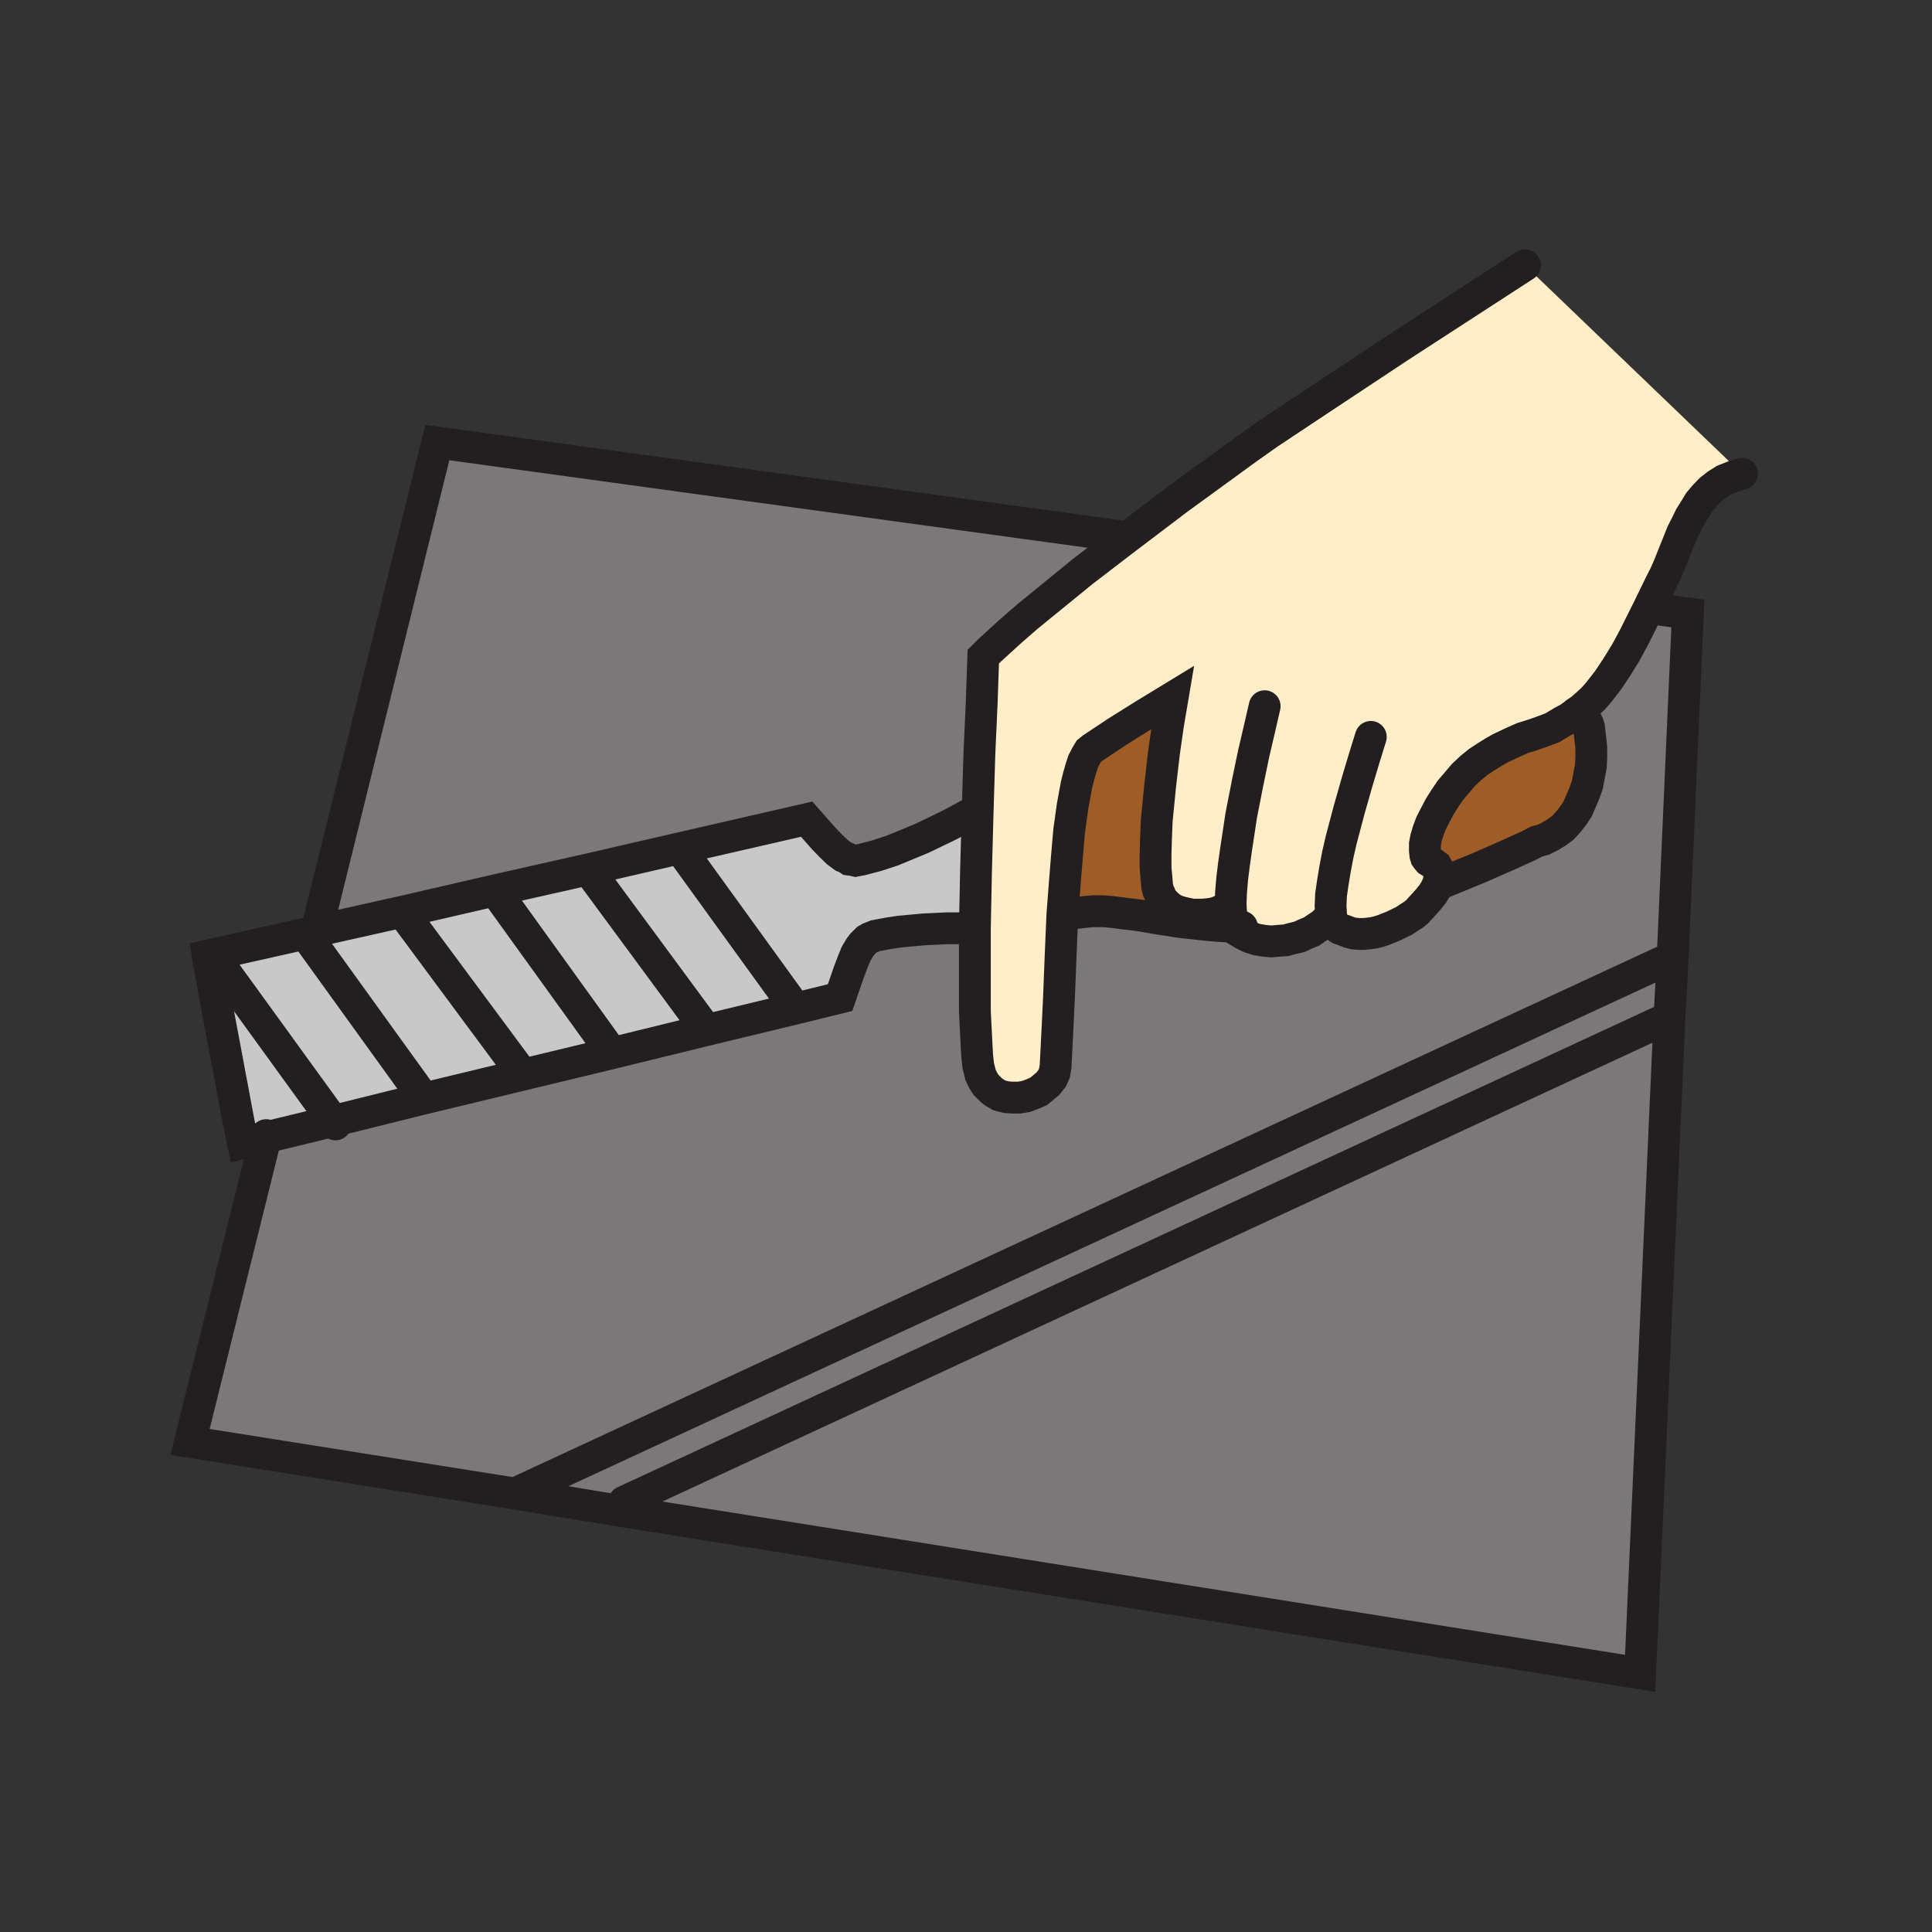 <svg id="Layer_1" xmlns="http://www.w3.org/2000/svg" viewBox="0 0 850 850"><rect x="0" y="0" width="850" height="850" fill="#333333" stroke="none"/><style>.st0{fill:#c8c8c8}.st1{fill:#7a7878}.st2{fill:#ffeec8}.st3{fill:#9e5c26}.st4{fill:none;stroke:#231f20;stroke-width:14;stroke-linecap:round;stroke-miterlimit:10}</style><path class="st0" d="M350.1 443.7l-40.2 9.7-.5-2.2-48.5-65.8-.8-3.2 39-9z"/><path class="st1" d="M146.6 493.2l39.5-9.8 42.3-10.2 40.7-9.8 40.8-10 40.2-9.7 19.5-4.8 3.8-11 1.7-4.5 1.5-3.7 1.8-3 1-1.3 1-1 1-1 1.2-.7 1.3-.5 1.2-.5 5.3-1 5.2-.8 5.3-.5 5.5-.5 10.5-.5h12v36.5l.7 14 .3 5.5.5 4.5.5 2 .5 2 .7 1.5.8 1.5 1 1.5 1 1 1 1 1.2 1 1.3.8 1.2.7 3 .8 2.8.2h3l3-.5 2.7-1 2.8-1.2 2.2-1.8 2-1.7 1.8-2.3 1-2.2.2-1.3.3-1.5.7-13.7.8-16.5.7-18 .8-18.8h2l4-.7 4-.5 3.7-.3h4l4 .3 3.8.5 8.2 1 8.8 1.5 9.7 1.5 11 1.2 5.8.5 6.5.3.5 1 .7.5 2.8 1.7 3 1.5 3.2 1 3 .5 3.3.3 3.2-.3 3-.2 3-.8 3-.7 2.8-1.3 2.5-1 2.2-1.5 2.3-1.5 1.7-1.5 1.3-1.5 1.2-1.5.3 1.8.5 1.2.5 1.3.7.7 2 1.3 2 .7 2 .8 2 .5 2.3.2h2l2.2-.2 2.3-.3 2-.5 2.2-.7 4.5-1.8 4.5-2.2 4.3-2.8 1.5-1.2 3.2-3.5 1.8-2 2-2.5 1.5-2.5 1-2.5 1.7.2 16.3-6.7 13.2-5.8 8.8-4 3.2-1.7 3-.8 3-1.5 2.8-1.7 2.7-2 2.3-2.5 2.2-2.8 2-3 1.5-3.5 1.5-3.5 1.3-3.7.7-3.8.8-4.2.2-4v-4.5l-.5-4.3-.5-4.5-.5-1.5-.5-1-.7-.5-.8-.2-.7-.5-.8-.3-1-.7-.7-1.5 2.5-1.8 2.5-2.2 2.5-2.3 2.2-2.5 4.3-5.5 4-6 4-6.5 3.5-6.5 6.5-13 .7.3 16.5 2.2-6.7 151.3h-.3l-507.2 235v1.2l-144.8-23 33.3-134z"/><path class="st0" d="M309.4 451.2l.5 2.2-40.8 10-.2-.7-50.8-70.5-.2-.5 42.2-9.5.8 3.2zM179.6 404.7l47.8 64.5 1 4-42.3 10.2-.2-1-51-70.7-.3-1 6.3-1.5 38-8.5z"/><path class="st0" d="M228.4 473.2l-1-4-47.8-64.5-.7-4 39-9 .2.5 50.8 70.5.2.7z"/><path class="st2" d="M541.4 397.9h-.8l-.7 1-1.3 1-1.5.8-1.7.7-1.8.5-2.2.3-2.3.2h-4.5l-2.5-.5-2.2-.5-2.3-.7-2-1-1.7-1.3-1.5-1.5-1.5-1.7-.5-1.5-.8-1.8-.5-2-.2-2.5-.5-5.5v-6.2l.2-7 .3-7.5 1.5-15.3 1.7-14.7 1.8-12.5 2-11.8-12.8 7.8-11.5 7.2-11 7.3-1.5 1.2-1.2 2-1.3 2.5-1 3-1 3.5-1 4-1.7 9.3-1.5 10.7-1 11.5-1 12.5-1 13-.8 18.8-.7 18-.8 16.5-.7 13.7-.3 1.5-.2 1.3-1 2.2-1.8 2.3-2 1.7-2.2 1.8-2.8 1.2-2.7 1-3 .5h-3l-2.8-.2-3-.8-1.2-.7-1.3-.8-1.2-1-1-1-1-1-1-1.5-.8-1.5-.7-1.5-.5-2-.5-2-.5-4.5-.3-5.5-.7-14v-36.5l.5-25 .7-25.5.8-26.5 1-22 .7-20.5 2.5-2.5 3.5-3.2 5.8-5.3 7.7-6.7 10.8-8.8 13.5-11 17.2-13.2 24.8-18.8 30.5-22.2 9.2-6.5 15.8-10.5 41.2-27.3 55.8-36.2 95.5 91.7-4 1.3-3.8 1.5-3.2 2-2.8 2.2-2.7 2.8-2.3 2.7-2 3.3-2 3.2-1.7 3.5-1.8 3.5-3 7.5-3 7.5-1.7 3.8-1.8 3.5-5.2 10.7-6.5 13-3.5 6.5-4 6.5-4 6-4.3 5.5-2.2 2.5-2.5 2.3-2.5 2.2-2.5 1.8-3 2.2-2.8 1.5-4.7 2.8-4.5 1.7-4.3 1.5-4.2 1.3-4.5 2-5.3 2.5-3 1.7-3.2 2-3.5 2.3-3.3 2.7-3.2 3-2.8 3.3-3 3.5-2.5 3.7-2.2 3.5-2 3.8-1.8 3.5-1.2 3.2-1 3.3-.5 2.7v2.8l.2 2 .3 1 .5.7.7.8.8.5 1.2.7 1.3 1 .7 1.3.5 1 .3 1.2v1.3l-.3 1.2-.2 1.3-1 2.5-1.5 2.5-2 2.5-1.8 2-3.2 3.5-1.5 1.2-4.3 2.8-4.5 2.2-4.5 1.8-2.2.7-2 .5-2.3.3-2.2.2h-2l-2.3-.2-2-.5-2-.8-2-.7-2-1.3-.7-.7-.5-1.3-.5-1.2-.3-1.8-1.2 1.5-1.3 1.5-1.7 1.5-2.3 1.5-2.2 1.5-2.5 1-2.8 1.3-3 .7-3 .8-3 .2-3.2.3-3.3-.3-3-.5-3.2-1-3-1.5-2.8-1.7-.7-.5-.5-1-.8-1.8-.2-2.2-.3-2.8z"/><path class="st3" d="M634.6 388.4l-1.7-.2.2-1.3.3-1.2v-1.3l-.3-1.2-.5-1-.7-1.3-1.3-1-1.2-.7-.8-.5-.7-.8-.5-.7-.3-1-.2-2v-2.8l.5-2.7 1-3.3 1.2-3.2 1.8-3.5 2-3.8 2.2-3.5 2.5-3.7 3-3.5 2.8-3.3 3.2-3 3.3-2.7 3.5-2.3 3.2-2 3-1.7 5.3-2.5 4.5-2 4.2-1.3 4.3-1.5 4.5-1.7 4.7-2.8 2.8-1.5 3-2.2.7 1.5 1 .7.8.3.7.5.8.2.7.5.5 1 .5 1.5.5 4.5.5 4.3v4.5l-.2 4-.8 4.2-.7 3.8-1.3 3.7-1.5 3.5-1.5 3.5-2 3-2.2 2.8-2.3 2.5-2.7 2-2.8 1.7-3 1.5-3 .8-3.2 1.7-8.8 4-13.2 5.8z"/><path class="st1" d="M735.9 421.2l-1.5 28.5h-4.5l-455.3 211-.7 4.2-45.5-7.5v-1.2l507.2-235z"/><path class="st1" d="M734.4 449.7l-12.8 286.5-447.7-71.3.7-4.2 455.3-211zM492.9 235.9l.7 2.3-17.2 13.2-13.5 11-10.8 8.8-7.7 6.7-5.8 5.3-3.5 3.2-2.5 2.5-.7 20.5-1 22-.8 26.5h-3l-9.2 5-5.8 2.8-6.2 3-6.5 2.7-6.8 2.8-6.7 2.2-6.8 1.8-1.2.2-1.5.3-1.3-.3-1.5-.2-1.2-.8-1.3-.5-2.7-2-2.8-2.7-3.2-3.3-7.5-8.5-55.8 12.8-39 9-42.2 9.5-39 9-38 8.5-.8-3 52.3-211.5z"/><path class="st0" d="M91.4 420.4l43.2-9.7.3 1 51 70.7.2 1-39.5 9.8-50-69-4.5.7z"/><path class="st0" d="M116.9 500.4l-10 2.5-1.8-8.7-13-69.3 4.5-.7 50 69zM427.1 357.9h3l-.7 25.5-.5 25h-12l-10.5.5-5.5.5-5.3.5-5.2.8-5.3 1-1.2.5-1.3.5-1.2.7-1 1-1 1-1 1.3-1.8 3-1.5 3.7-1.7 4.5-3.8 11-19.5 4.8-51-70.5 55.8-12.8 7.5 8.5 3.2 3.3 2.8 2.7 2.7 2 1.3.5 1.2.8 1.5.2 1.3.3 1.5-.3 1.2-.2 6.8-1.8 6.7-2.2 6.8-2.8 6.5-2.7 6.2-3 5.8-2.8z"/><path class="st3" d="M541.4 397.9l.2 3 .3 2.8.2 2.2.8 1.8-6.5-.3-5.8-.5-11-1.2-9.7-1.5-8.8-1.5-8.2-1-3.8-.5-4-.3h-4l-3.7.3-4 .5-4 .7h-2l1-13 1-12.5 1-11.5 1.5-10.7 1.7-9.3 1-4 1-3.5 1-3 1.3-2.5 1.2-2 1.5-1.2 11-7.3 11.5-7.2 12.8-7.8-2 11.8-1.8 12.5-1.7 14.7-1.5 15.3-.3 7.5-.2 7v6.2l.5 5.5.2 2.5.5 2 .8 1.8.5 1.5 1.5 1.7 1.5 1.5 1.7 1.3 2 1 2.3.7 2.2.5 2.5.5h4.5l2.3-.2 2.2-.3 1.8-.5 1.7-.7 1.5-.8 1.3-1 .7-1z"/><path class="st4" d="M634.6 388.4l16.3-6.7 13.2-5.8 8.8-4 3.2-1.7 3-.8 3-1.5 2.8-1.7 2.7-2 2.3-2.5 2.2-2.8 2-3 1.5-3.5 1.5-3.5 1.3-3.7.7-3.8.8-4.2.2-4v-4.5l-.5-4.3-.5-4.5-.5-1.5-.5-1-.7-.5-.8-.2-.7-.5-.8-.3-1-.7-.7-1.5M469.4 402.4l4-.7 4-.5 3.7-.3h4l4 .3 3.8.5 8.2 1 8.8 1.5 9.7 1.5 11 1.2 5.8.5 6.5.3h3.5M105.1 494.2l-13-69.3-.7-4.5 43.2-9.7 6.3-1.5 38-8.5 39-9 42.2-9.5 39-9 55.8-12.8 7.5 8.5 3.2 3.3 2.8 2.7 2.7 2 1.3.5 1.2.8 1.5.2 1.3.3 1.5-.3 1.2-.2 6.8-1.8 6.7-2.2 6.8-2.8 6.5-2.7 6.2-3 5.8-2.8 9.2-5M426.6 408.4h-9.7l-10.5.5-5.5.5-5.3.5-5.2.8-5.3 1-1.2.5-1.3.5-1.2.7-1 1-1 1-1 1.3-1.8 3-1.5 3.7-1.7 4.5-3.8 11-19.5 4.8-40.2 9.7-40.8 10-40.7 9.8-42.3 10.2-39.5 9.8-29.7 7.2-10 2.5-1.8-8.7M299.1 373.2l51 70.5M260.9 385.4l48.5 65.8M218.1 392.2l50.8 70.5M179.6 404.7l47.8 64.5M134.9 411.7l51 70.7"/><path class="st4" d="M96.6 424.2l50 69 1 1.5M670.9 116.7l-55.8 36.2-41.2 27.3-15.8 10.5-9.2 6.5-30.5 22.2-24.8 18.8-17.2 13.2-13.5 11-10.8 8.8-7.7 6.7-5.8 5.3-3.5 3.2-2.5 2.5-.7 20.5-1 22-.8 26.5-.7 25.5-.5 25v36.5l.7 14 .3 5.5.5 4.5.5 2 .5 2 .7 1.5.8 1.5 1 1.5 1 1 1 1 1.2 1 1.3.8 1.2.7 3 .8 2.8.2h3l3-.5 2.7-1 2.8-1.2 2.2-1.8 2-1.7 1.8-2.3 1-2.2.2-1.3.3-1.5.7-13.7.8-16.5.7-18 .8-18.8 1-13 1-12.5 1-11.5 1.5-10.7 1.7-9.3 1-4 1-3.5 1-3 1.3-2.5 1.2-2 1.5-1.2 11-7.3 11.5-7.2 12.8-7.8-2 11.8-1.8 12.5-1.7 14.7-1.5 15.3-.3 7.5-.2 7v6.2l.5 5.5.2 2.5.5 2 .8 1.8.5 1.5 1.5 1.7 1.5 1.5 1.7 1.3 2 1 2.3.7 2.2.5 2.5.5h4.5l2.3-.2 2.2-.3 1.8-.5 1.7-.7 1.5-.8 1.3-1 .7-1"/><path class="st4" d="M556.4 310.7l-2.3 10-2.5 10.7-2.7 13-2.8 14.3-2.2 14.5-1 7-.8 6.5-.5 6-.2 5.2.2 3 .3 2.8.2 2.2.8 1.8.5 1 .7.5 2.8 1.7 3 1.5 3.2 1 3 .5 3.3.3 3.2-.3 3-.2 3-.8 3-.7 2.8-1.3 2.5-1 2.2-1.5 2.3-1.5 1.7-1.5 1.3-1.5 1.2-1.5M603.1 324.2l-3 9.7-3 10-3.5 12.3-3.5 13.2-1.5 6.5-1.2 6.3-1 6-.8 5.5-.2 4.7.2 4 .3 1.8.5 1.2.5 1.3.7.7 2 1.3 2 .7 2 .8 2 .5 2.3.2h2l2.2-.2 2.3-.3 2-.5 2.2-.7 4.5-1.8 4.5-2.2 4.3-2.8 1.5-1.2 3.2-3.5 1.8-2 2-2.5 1.5-2.5 1-2.5.2-1.3.3-1.2v-1.3l-.3-1.2-.5-1-.7-1.3-1.3-1-1.2-.7-.8-.5-.7-.8-.5-.7-.3-1-.2-2v-2.8l.5-2.7 1-3.3 1.2-3.2 1.8-3.5 2-3.8 2.2-3.5 2.5-3.7 3-3.5 2.8-3.3 3.2-3 3.3-2.7 3.5-2.3 3.2-2 3-1.7 5.3-2.5 4.5-2 4.2-1.3 4.3-1.5 4.5-1.7 4.7-2.8 2.8-1.5 3-2.2 2.5-1.8 2.5-2.2 2.5-2.3 2.2-2.5 4.3-5.5 4-6 4-6.5 3.5-6.5 6.5-13 5.2-10.7 1.8-3.5 1.7-3.8 3-7.5 3-7.5 1.8-3.5 1.7-3.5 2-3.2 2-3.3 2.3-2.7 2.7-2.8 2.8-2.2 3.2-2 3.8-1.5 4-1.3M140.1 406.2l52.3-211.5 300.5 41.2"/><path class="st4" d="M726.1 267.7l16.5 2.2-6.7 151.3-1.5 28.5-12.8 286.5-447.7-71.3-45.5-7.5-144.8-23 33.3-134 .2-1M228.4 656.2l507.2-235M274.6 660.7l455.3-211"/></svg>